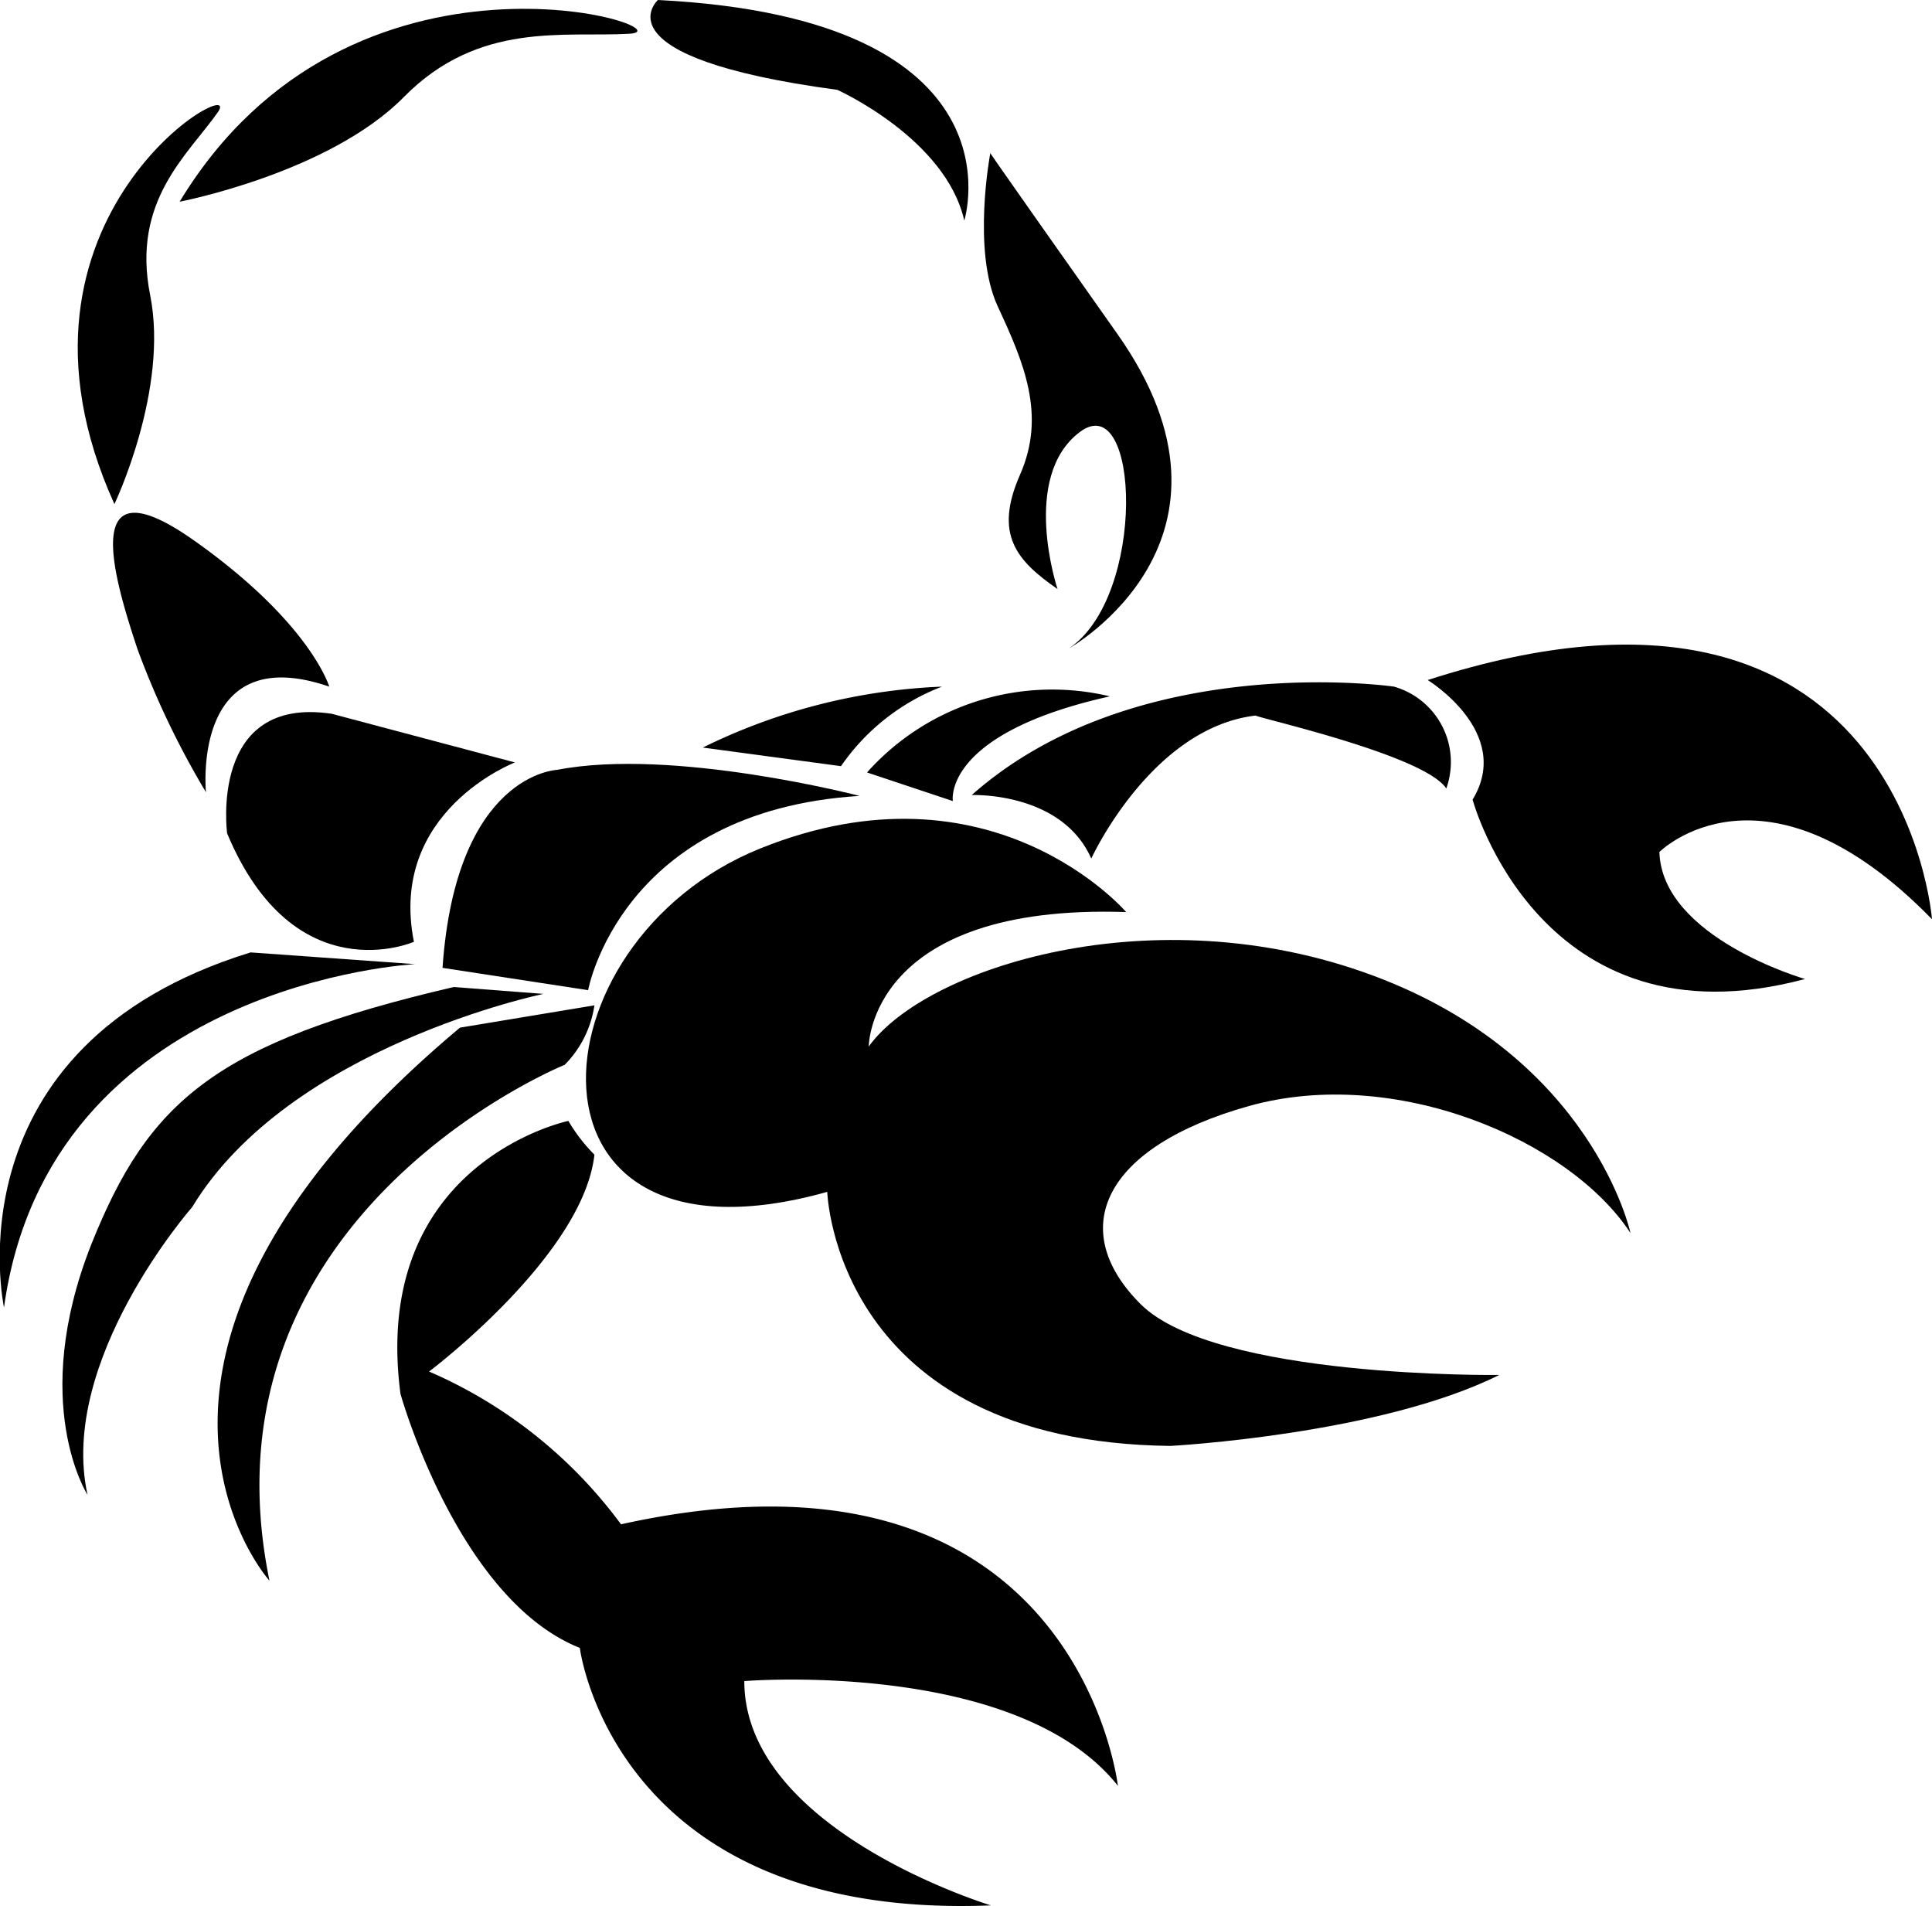 <svg xmlns="http://www.w3.org/2000/svg" viewBox="0 0 67.54 66.63">
	<title>Skorpio</title>
	<g>
		<path class="61a07148-7919-4a10-81e9-e5daf2b7c3fe" d="M30.05,27.82s-6.53-1.7-10.58-.91c0,0-3.53.13-4,6.92l5.09.78S21.69,28.34,30.05,27.82Z"/>
		<path class="61a07148-7919-4a10-81e9-e5daf2b7c3fe" d="M18,26.65s-4.44,1.7-3.53,6.27c0,0-4.18,1.83-6.53-3.79,0,0-.65-4.83,3.66-4.18Z"/>
		<path class="61a07148-7919-4a10-81e9-e5daf2b7c3fe" d="M7.2,27.69S6.67,22.34,11.51,24c0,0-.65-2.22-4.7-5.09s-2.87,1.18-2,3.79A29.62,29.62,0,0,0,7.2,27.69Z"/>
		<path class="61a07148-7919-4a10-81e9-e5daf2b7c3fe" d="M6.28,7.05s5.22-1,7.84-3.66S19.73,1.31,22,1.18,12.29-2.87,6.28,7.05Z"/>
		<path class="61a07148-7919-4a10-81e9-e5daf2b7c3fe" d="M4,17.62s1.91-4,1.25-7.3,1.31-4.9,2.36-6.39S-.58,7.51,4,17.62Z"/>
		<path class="61a07148-7919-4a10-81e9-e5daf2b7c3fe" d="M23,0s-2.22,2,6.27,3.14c0,0,3.79,1.7,4.44,4.57C33.71,7.71,35.93.65,23,0Z"/>
		<path class="61a07148-7919-4a10-81e9-e5daf2b7c3fe" d="M34.62,5.35s-.65,3.4.26,5.36,1.7,3.79.78,5.88-.13,3,1.31,4c0,0-1.31-3.92.78-5.49s2.35,5.75-.39,7.57c0,0,6.79-3.79,1.7-11S34.62,5.35,34.62,5.35Z"/>
		<path class="61a07148-7919-4a10-81e9-e5daf2b7c3fe" d="M57,43.1s-1.31-6.14-9-9-15.67-.26-17.63,2.48c0,0,0-5,9-4.7,0,0-4.7-5.49-12.8-2.22s-8.88,15.15,2.35,12c0,0,.26,8.75,12,8.88,0,0,7.31-.39,11.49-2.48,0,0-9.93.13-12.54-2.48s-1.31-5.49,3.79-6.92S54.87,39.84,57,43.1Z"/>
		<path class="61a07148-7919-4a10-81e9-e5daf2b7c3fe" d="M49.91,23.77s3,1.83,1.57,4.18c0,0,2.35,8.75,11.62,6.27,0,0-5-1.44-5.09-4.44,0,0,3.66-3.66,9.53,2.35C67.54,32.13,66.49,18.42,49.91,23.77Z"/>
		<path class="61a07148-7919-4a10-81e9-e5daf2b7c3fe" d="M50.56,27.56A2.74,2.74,0,0,0,48.73,24s-9-1.31-14.76,3.79c0,0,3.14-.13,4.18,2.22,0,0,2.09-4.57,5.75-5C43.9,25.08,49.78,26.38,50.56,27.56Z"/>
		<path class="61a07148-7919-4a10-81e9-e5daf2b7c3fe" d="M20.78,40.36a5.89,5.89,0,0,1-.91-1.18S12.94,40.62,14,48.72c0,0,2,7.18,6.27,8.88,0,0,1.18,9.53,14.37,9,0,0-8.62-2.61-8.62-7.84,0,0,9.53-.78,13.06,3.66,0,0-1.44-12.67-17.37-9.14A16.44,16.44,0,0,0,15,47.94S20.39,43.89,20.78,40.36Z"/>
		<path class="61a07148-7919-4a10-81e9-e5daf2b7c3fe" d="M19.74,37.22S6.8,42.45,9.42,55.25c0,0-7.05-7.84,6.66-19.33l4.7-.78A3.72,3.72,0,0,1,19.74,37.22Z"/>
		<path class="61a07148-7919-4a10-81e9-e5daf2b7c3fe" d="M19,34.74s-8.88,1.83-12.28,7.45c0,0-4.7,5.35-3.66,10.06,0,0-2.06-3.2.13-8.75,2-5,4.31-7.05,12.67-9Z"/><path class="61a07148-7919-4a10-81e9-e5daf2b7c3fe" d="M14.51,33.7s-12.8.65-14.37,12c0,0-2-9.14,8.62-12.41Z"/><path class="61a07148-7919-4a10-81e9-e5daf2b7c3fe" d="M30.31,27l3,1s-.39-2.35,5.49-3.66A8.68,8.68,0,0,0,30.31,27Z"/><path class="61a07148-7919-4a10-81e9-e5daf2b7c3fe" d="M29.4,26.78l-4.83-.65A20.79,20.79,0,0,1,32.93,24,7.59,7.59,0,0,0,29.4,26.78Z"/>
	</g>
</svg>
